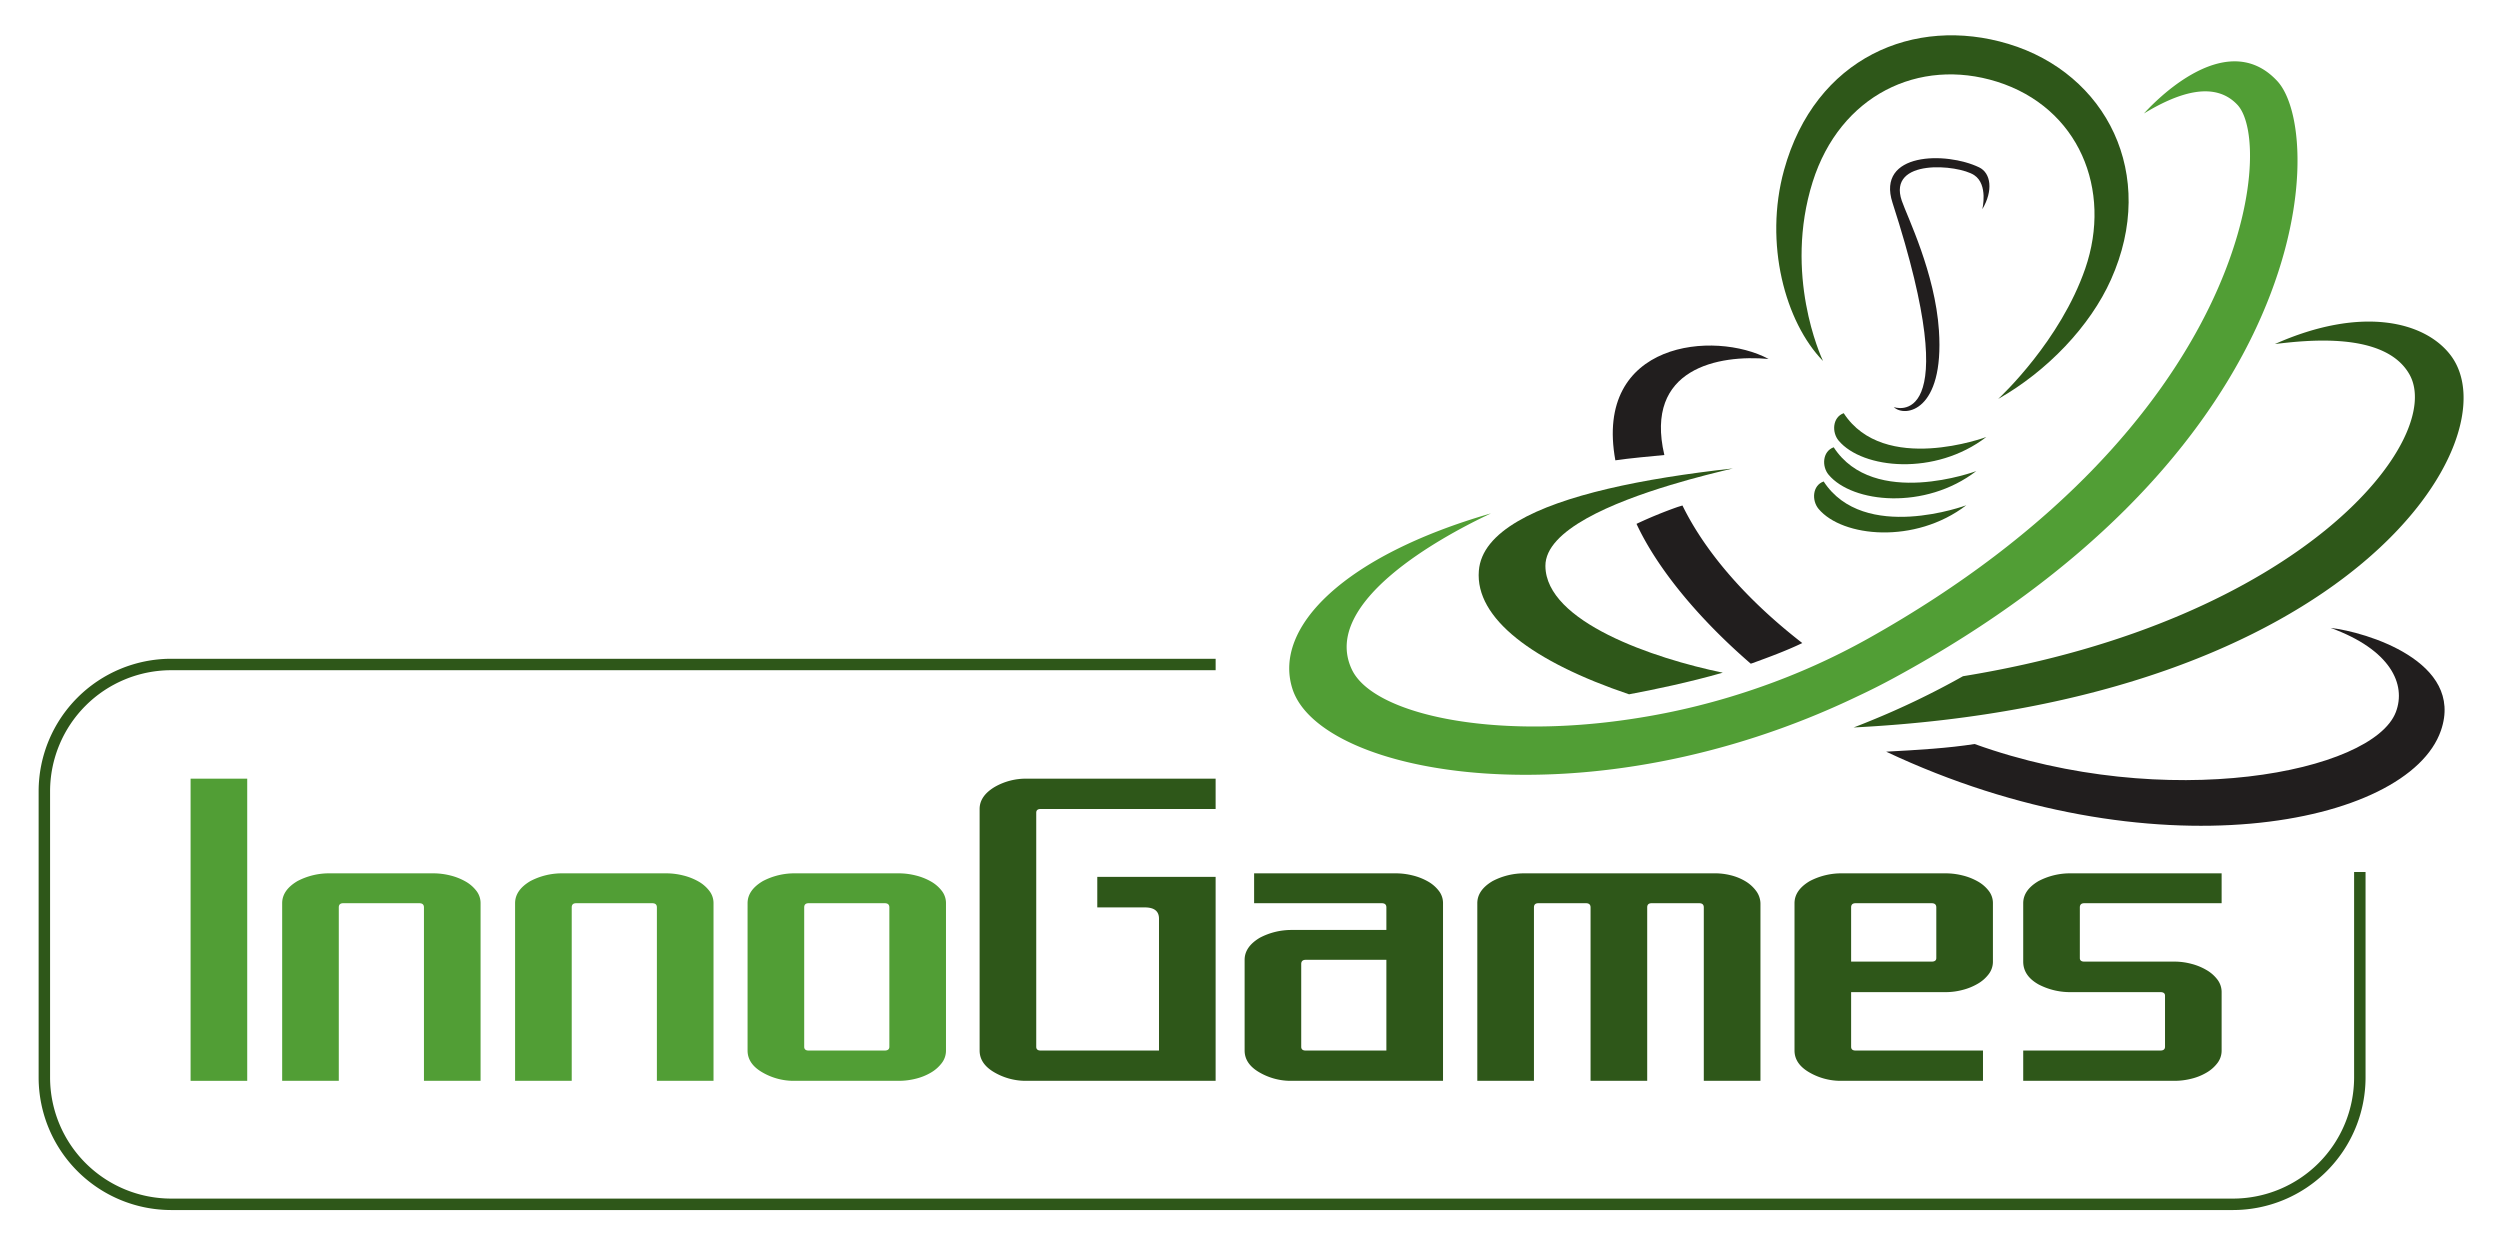 <svg id="svg2886" xmlns="http://www.w3.org/2000/svg" width="1024" height="511" viewBox="0 0 1024 511">
  <title>inno-games_logo</title>
  <path id="path2641" d="M966.585,357.178v84.277a51.988,51.988,0,0,1-51.839,51.832H70a51.987,51.987,0,0,1-51.832-51.832V324.002a51.981,51.981,0,0,1,51.832-51.826h427.926" fill="none" stroke="#2e5719" stroke-width="4.688"/>
  <path id="path2643" d="M822.6,17.971c40.11,12.074,61.422,53.39,42.027,96.615-8.499,19.016-26.065,37.422-46.178,48.826,1.503-1.402,25.449-23.898,35.661-53.383,11.147-32.295-2.587-65.986-36.122-76.557-32.031-10.056-64.327,5.546-75.528,41.045-11.919,37.943,3.318,71.376,4.246,73.34-15.487-15.907-24.25-48.149-15.961-78.209,12.704-46.076,53.336-63.291,91.855-51.677" fill="#2e5719"/>
  <path id="path2645" d="M746.971,197.211c16.53,25.341,58.422,9.745,58.422,9.745-20.993,16.063-50.749,13.11-60.494,1.497-2.905-3.474-2.539-9.643,2.072-11.241" fill="#2e5719"/>
  <path id="path2647" d="M811.962,85.697s2.479-10.111-3.318-13.957c-6.609-4.368-35.648-6.989-29.675,10.483,2.228,6.508,13.652,29.472,15.223,53.16,2.208,33.25-14.011,35.695-18.508,31.354,0,0,30.203,11.221-.515-83.708-6.711-20.736,21.975-20.979,35.478-14.485,4.849,2.323,5.851,9.515,1.314,17.153" fill="#211e1e"/>
  <path id="path2649" d="M954.626,257.19c24.521,8.898,31.076,23.086,26.702,34.51-9.46,24.643-93.995,41.309-172.522,13.05-10.862,1.693-22.706,2.411-36.237,3.135,108.358,51.108,213.743,30.42,227.233-8.648,9.785-28.313-30.799-40.395-45.176-42.047" fill="#211e1e"/>
  <path id="path2651" d="M1003.797,145.534c25.76,34.002-40.578,142.062-244.542,152.437,2.174-.833,4.307-1.666,6.427-2.546a333.625,333.625,0,0,0,38.363-18.447c139.577-22.706,197.788-97.604,182.809-123.723-10.158-17.729-42.765-13.788-55.049-12.338,35.248-15.697,61.374-9.379,71.993,4.618" fill="#2e5719"/>
  <path id="path2653" d="M932.733,33.161c10.74,11.499,14.776,54.155-10.876,105.832-21.982,44.214-65.728,94.963-145.644,138.446q-7.71,4.205-15.399,7.781c-109.672,52.659-219.98,32.6-231.431-3.068-8.133-25.442,21.772-54.731,81.331-71.877-.731.352-1.822.88-3.217,1.544-15.298,7.469-66.866,34.523-53.803,62.356,8.499,18.196,56.911,29.133,114.961,20.262a285.553,285.553,0,0,0,52.455-13.05,278.996,278.996,0,0,0,44.214-19.909C920.455,174.505,932.008,59.646,916.466,42.953c-9.752-10.415-25.341-4.348-38.302,3.528,1.544-1.659,32.756-36.751,54.568-13.32" fill="#519e35"/>
  <path id="path2655" d="M738.215,263.393c-6.528,3.162-14.045,5.912-20.58,8.289-.203.061-.366.108-.521.163-21.555-18.609-38.404-39.182-46.801-57.277a179.131,179.131,0,0,1,16.639-6.84c.786-.257,1.503-.46,2.181-.677,8.81,18.04,25.083,37.74,49.083,56.343" fill="#211e1e"/>
  <path id="path2657" d="M724.421,147.031c-20.363-1.862-51.054,3.731-42.704,39.345-4.916.467-14.566,1.348-20.065,2.174-8.912-48.772,40.645-53.39,62.769-41.519" fill="#211e1e"/>
  <path id="path2659" d="M705.662,275.529c-13.74,3.935-28.347,6.989-38.404,8.858-39.447-13.32-63.081-31.097-61.523-50.586.616-8.038,6.427-14.715,16.016-20.323,18.291-10.72,50.586-17.465,88.062-21.609-5.648,1.348-15.135,3.623-25.557,6.786-23.323,7.056-51.365,18.406-51.257,33.176.156,22.91,44.417,37.889,72.663,43.699" fill="#2e5719"/>
  <path id="path2661" d="M753.113,180.491c9.765,11.634,39.521,14.594,60.487-1.497,0,0-41.891,15.643-58.415-9.752-4.591,1.646-4.957,7.808-2.072,11.248" fill="#2e5719"/>
  <path id="path2663" d="M749.003,194.455c9.758,11.641,39.528,14.607,60.48-1.497,0,0-41.891,15.643-58.401-9.752-4.598,1.659-4.957,7.815-2.079,11.248" fill="#2e5719"/>
  <path id="path2665" d="M78.066,442.708H101.26V318.943H78.066Z" fill="#519e35"/>
  <path id="path2667" d="M173.652,442.708V371.677c0-1.151-.637-1.72-1.903-1.72H140.577c-1.205,0-1.808.569-1.808,1.72v71.031H115.575v-72.751q0-5.353,6.257-9.061a27.771,27.771,0,0,1,13.043-3.176h42.67a28.603,28.603,0,0,1,6.887.867,24.389,24.389,0,0,1,6.21,2.445,14.708,14.708,0,0,1,4.483,3.853,8.171,8.171,0,0,1,1.72,5.072v72.751h-23.194" fill="#519e35"/>
  <path id="path2669" d="M269.062,442.708V371.677c0-1.151-.637-1.72-1.903-1.72H235.987c-1.212,0-1.808.569-1.808,1.72v71.031H210.979v-72.751q0-5.353,6.251-9.061a27.778,27.778,0,0,1,13.05-3.176h42.677a28.549,28.549,0,0,1,6.88.867,24.34,24.34,0,0,1,6.217,2.445,14.68,14.68,0,0,1,4.476,3.853,8.137,8.137,0,0,1,1.727,5.072v72.751H269.062" fill="#519e35"/>
  <path id="path2671" d="M364.282,371.677c0-1.151-.637-1.72-1.903-1.72H331.208c-1.205,0-1.808.569-1.808,1.72v57.081c0,1.023.603,1.544,1.808,1.544h31.171c1.266,0,1.903-.521,1.903-1.544Zm21.474,63.738a15.127,15.127,0,0,1-4.483,3.941,22.837,22.837,0,0,1-6.21,2.492,28.259,28.259,0,0,1-6.887.86h-42.67a25.553,25.553,0,0,1-13.043-3.352c-4.178-2.35-6.257-5.377-6.257-9.054V369.957q0-5.353,6.257-9.061a27.731,27.731,0,0,1,13.043-3.176h42.67a28.603,28.603,0,0,1,6.887.867,24.389,24.389,0,0,1,6.21,2.445,14.789,14.789,0,0,1,4.483,3.853,8.171,8.171,0,0,1,1.72,5.072v60.345a8.356,8.356,0,0,1-1.72,5.113" fill="#519e35"/>
  <path id="path2673" d="M420.55,442.708a25.62,25.62,0,0,1-13.056-3.352c-4.165-2.35-6.244-5.377-6.244-9.054V331.363q0-5.353,6.244-9.068A25.62,25.62,0,0,1,420.55,318.943h77.369v12.42h-71.668c-1.212,0-1.808.508-1.808,1.537v95.857c0,1.023.596,1.544,1.808,1.544h48.474v-53.999q0-4.622-5.804-4.625H449.446v-12.501h48.474v83.532H420.55" fill="#2e5719"/>
  <path id="path2675" d="M567.86,393.144H534.793c-1.205,0-1.815.582-1.815,1.734v33.88c0,1.023.609,1.544,1.815,1.544h33.067Zm-38.776,49.564a25.553,25.553,0,0,1-13.043-3.352c-4.165-2.35-6.244-5.377-6.244-9.054V393.144q0-5.343,6.244-9.054a27.71,27.71,0,0,1,13.043-3.176h38.776v-9.237c0-1.151-.63-1.72-1.903-1.72H513.685V357.72h58.083a28.506,28.506,0,0,1,6.88.867,24.389,24.389,0,0,1,6.21,2.445,14.629,14.629,0,0,1,4.483,3.853,8.13,8.13,0,0,1,1.72,5.072v72.751H529.084" fill="#2e5719"/>
  <path id="path2677" d="M697.875,442.708V371.677c0-1.151-.623-1.72-1.896-1.72H676.502c-1.212,0-1.808.569-1.808,1.72v71.031H651.494V371.677c0-1.151-.63-1.72-1.903-1.72H630.115c-1.212,0-1.808.569-1.808,1.72v71.031H605.106v-72.751q0-5.353,6.251-9.061a27.778,27.778,0,0,1,13.05-3.176h77.376a26.501,26.501,0,0,1,7.063.772,21.705,21.705,0,0,1,6.122,2.499,14.942,14.942,0,0,1,4.341,3.934,8.919,8.919,0,0,1,1.774,5.032v72.751H697.875" fill="#2e5719"/>
  <path id="path2679" d="M793.109,371.677c0-1.151-.637-1.72-1.91-1.72H760.034c-1.212,0-1.815.569-1.815,1.72V393.875h32.979c1.273,0,1.91-.481,1.91-1.449Zm21.474,27.318a14.897,14.897,0,0,1-4.49,3.941,23.837,23.837,0,0,1-6.21,2.533,26.938,26.938,0,0,1-6.88.907H758.219v22.381c0,1.023.603,1.544,1.815,1.544h52.198v12.406H754.332a25.62,25.62,0,0,1-13.056-3.352c-4.158-2.35-6.244-5.377-6.244-9.054V369.957q0-5.353,6.244-9.061a27.825,27.825,0,0,1,13.056-3.176h42.67a28.464,28.464,0,0,1,6.88.867,24.193,24.193,0,0,1,6.21,2.445,14.657,14.657,0,0,1,4.49,3.853,8.171,8.171,0,0,1,1.72,5.072V393.875a8.39,8.39,0,0,1-1.72,5.12" fill="#2e5719"/>
  <path id="path2681" d="M908.265,435.414a14.989,14.989,0,0,1-4.49,3.941,22.704,22.704,0,0,1-6.203,2.492,28.246,28.246,0,0,1-6.88.86H828.709v-12.406H884.895c1.266,0,1.896-.521,1.896-1.544V407.825c0-.962-.63-1.449-1.896-1.449H848.009a27.765,27.765,0,0,1-13.043-3.169q-6.257-3.535-6.257-9.332V369.957q0-5.353,6.257-9.061a27.771,27.771,0,0,1,13.043-3.176h61.97v12.237H853.717c-1.205,0-1.815.569-1.815,1.72v20.749c0,.968.609,1.449,1.815,1.449h36.975a27.056,27.056,0,0,1,6.88.907,23.896,23.896,0,0,1,6.203,2.539,14.878,14.878,0,0,1,4.49,3.934,8.397,8.397,0,0,1,1.713,5.12v23.925a8.349,8.349,0,0,1-1.713,5.113" fill="#2e5719"/>
</svg>
